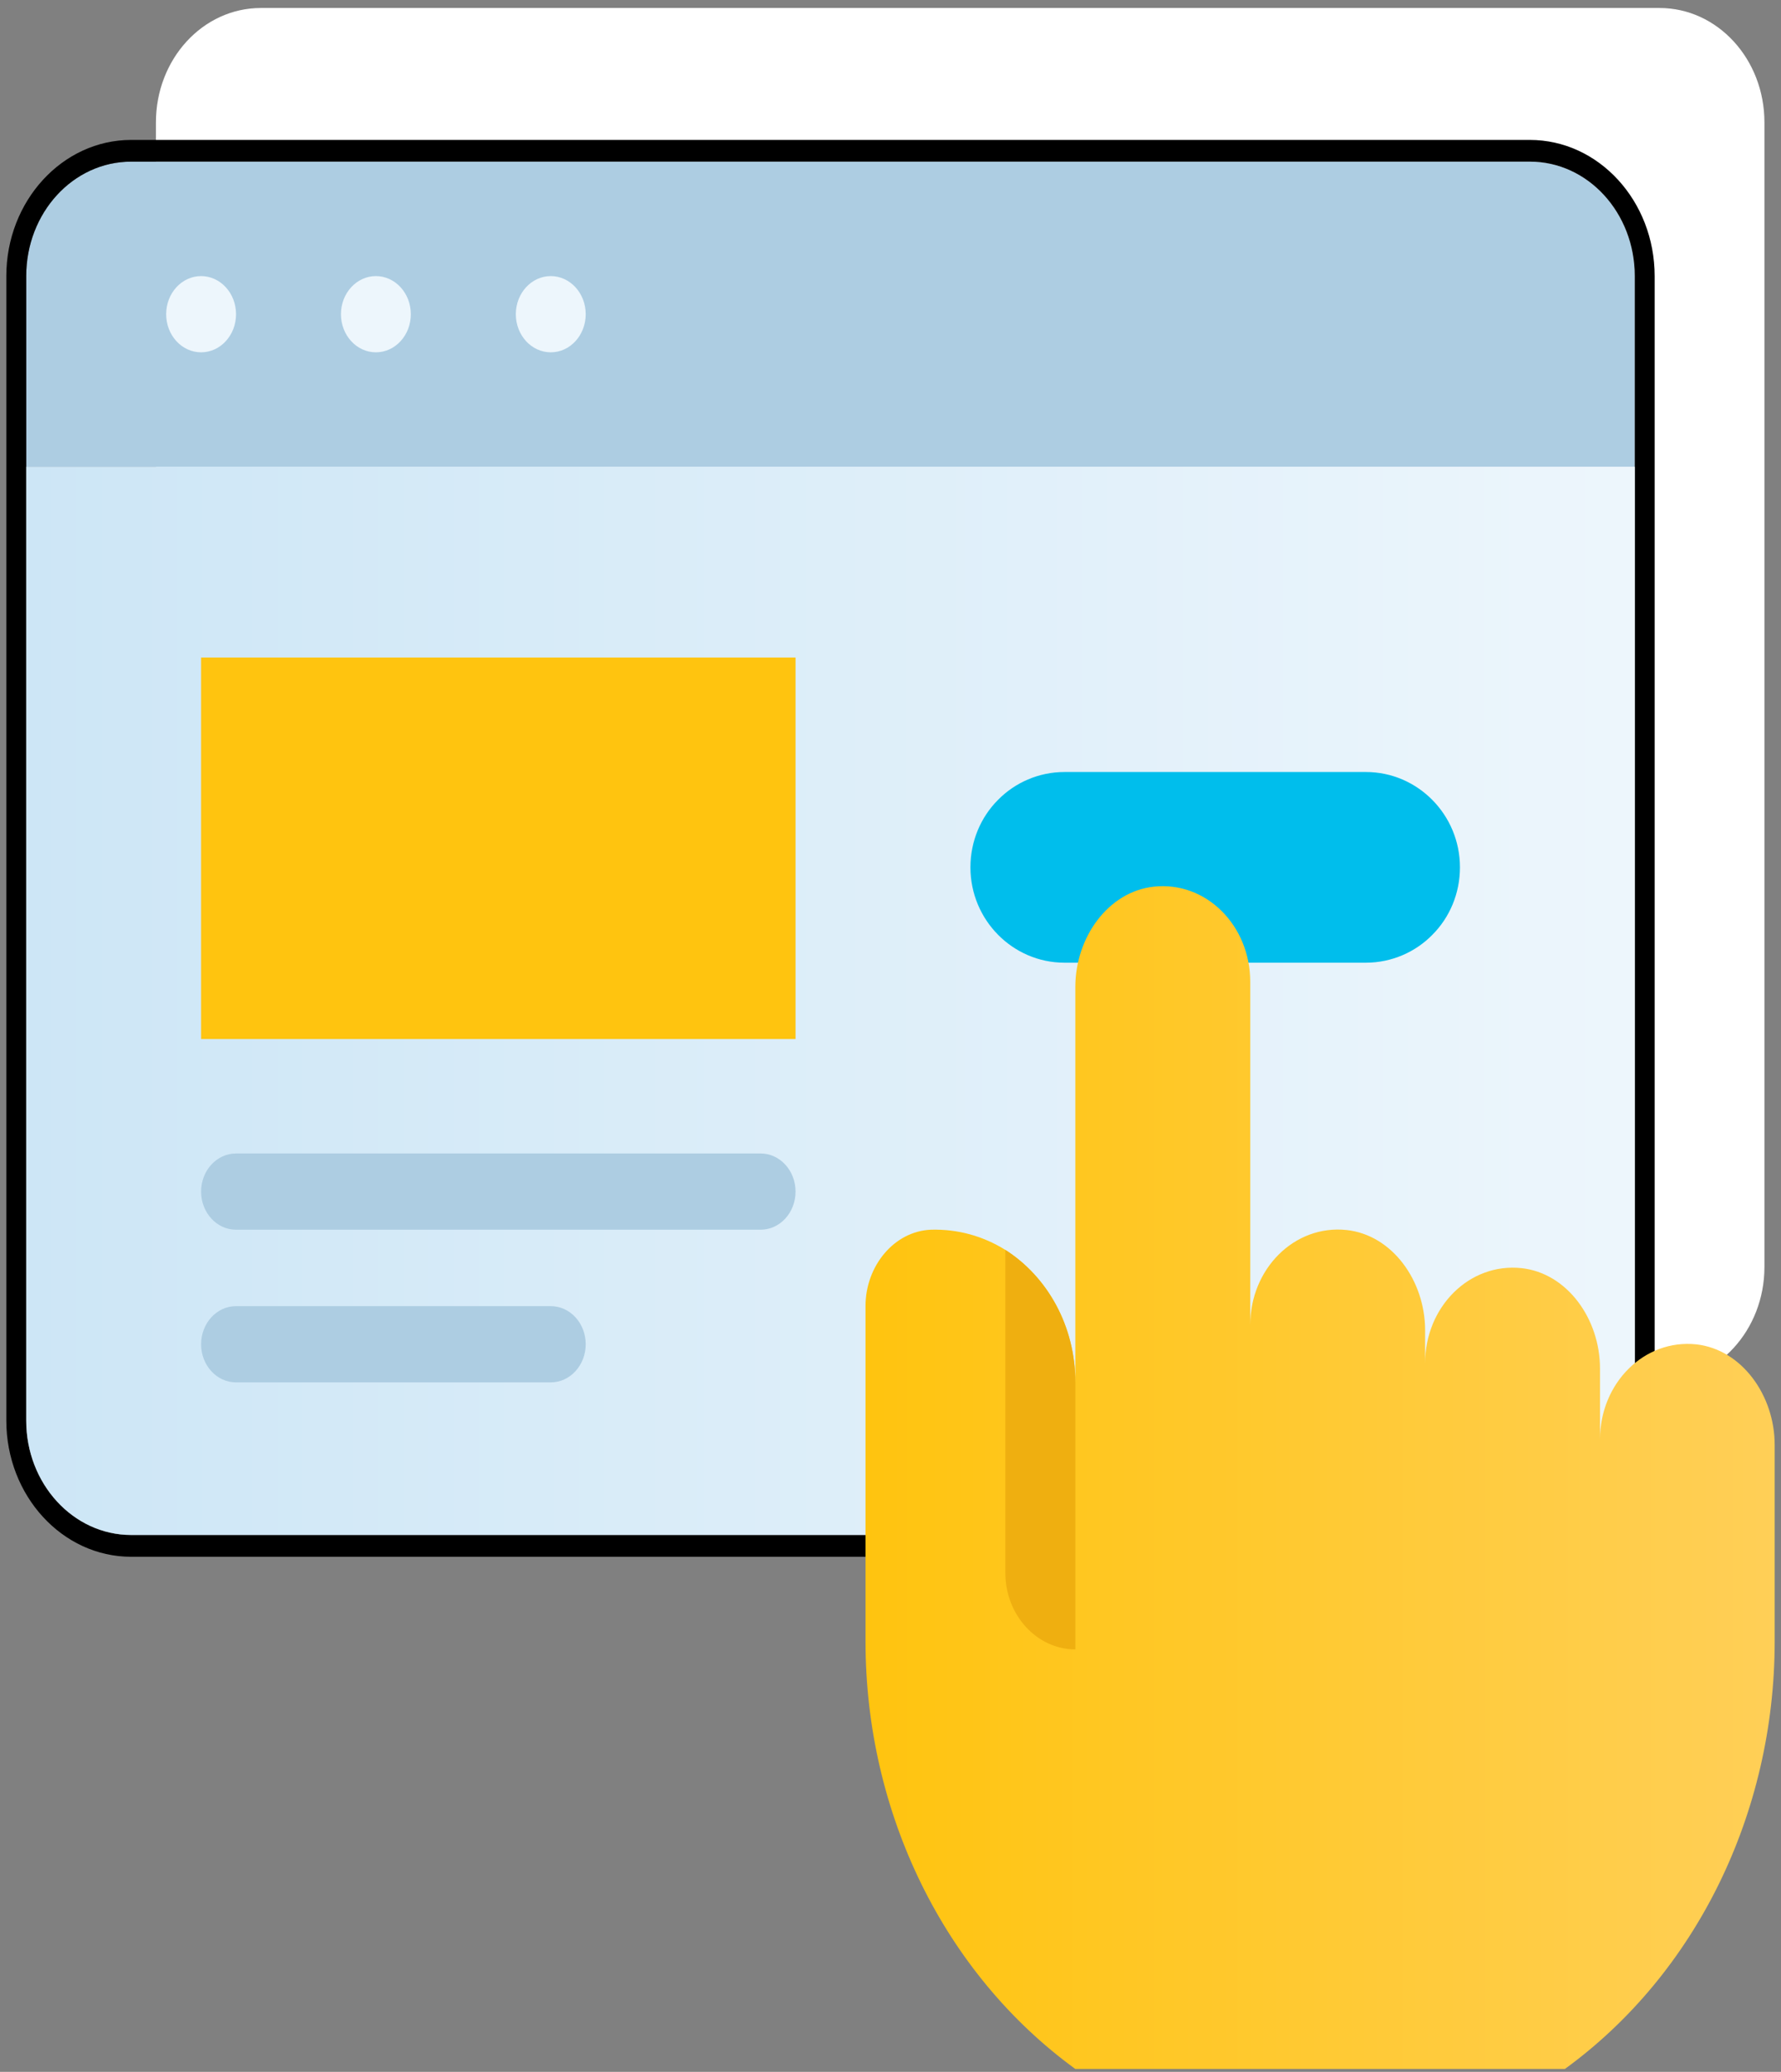 <svg width="141" height="164" viewBox="0 0 141 164" fill="none" xmlns="http://www.w3.org/2000/svg">
<rect x="0" y="0" width="141" height="164" fill="#808080" stroke="none"/>
<path d="M131.383 0.633H20.65C16.056 0.633 12.344 4.681 12.344 9.692V24.794V100.287C12.344 105.289 16.064 109.346 20.65 109.346H131.383C135.969 109.346 139.689 105.289 139.689 100.287V24.786V9.692C139.689 4.681 135.977 0.633 131.383 0.633Z" fill="white"/>
<path d="M129.421 21.854V36.956H2.076V21.854C2.076 16.843 5.788 12.795 10.382 12.795H121.115C125.717 12.795 129.421 16.843 129.421 21.854Z" fill="#ADCDE2"/>
<path d="M15.921 27.888C17.449 27.888 18.687 26.538 18.687 24.872C18.687 23.205 17.449 21.855 15.921 21.855C14.393 21.855 13.155 23.205 13.155 24.872C13.155 26.538 14.393 27.888 15.921 27.888Z" fill="#EDF6FC"/>
<path d="M29.759 27.888C31.287 27.888 32.525 26.538 32.525 24.872C32.525 23.205 31.287 21.855 29.759 21.855C28.231 21.855 26.993 23.205 26.993 24.872C26.993 26.538 28.231 27.888 29.759 27.888Z" fill="#EDF6FC"/>
<path d="M43.604 27.888C45.132 27.888 46.37 26.538 46.37 24.872C46.37 23.205 45.132 21.855 43.604 21.855C42.077 21.855 40.838 23.205 40.838 24.872C40.838 26.538 42.077 27.888 43.604 27.888Z" fill="#EDF6FC"/>
<path d="M121.115 12.795C125.709 12.795 129.421 16.843 129.421 21.855V36.957V112.449C129.421 117.452 125.701 121.509 121.115 121.509H10.382C5.796 121.509 2.076 117.452 2.076 112.449V36.948V21.855C2.076 16.843 5.788 12.795 10.382 12.795H121.115ZM121.115 11.076H10.382C4.937 11.076 0.5 15.915 0.5 21.855V36.957V112.449C0.5 118.389 4.929 123.228 10.382 123.228H121.115C126.56 123.228 130.997 118.389 130.997 112.449V36.948V21.855C130.997 15.907 126.568 11.076 121.115 11.076Z" fill="black"/>
<path d="M129.421 36.948V112.441C129.421 117.443 125.701 121.5 121.115 121.5H10.382C5.796 121.5 2.076 117.443 2.076 112.441V36.948H129.421Z" fill="url(#paint0_linear_3_4109)"/>
<path d="M115.583 68.656C115.583 70.736 114.755 72.644 113.392 74.002C112.06 75.361 110.177 76.203 108.136 76.203H84.274C80.177 76.203 76.828 72.825 76.828 68.656C76.828 66.576 77.655 64.668 79.018 63.31C80.35 61.952 82.233 61.109 84.274 61.109H108.136C112.234 61.109 115.583 64.487 115.583 68.656Z" fill="#00BEEC"/>
<path d="M62.982 52.05H15.921V82.246H62.982V52.05Z" fill="#FFC40F"/>
<path d="M60.216 97.339H18.687C17.158 97.339 15.921 95.989 15.921 94.322C15.921 92.654 17.158 91.305 18.687 91.305H60.216C61.745 91.305 62.982 92.654 62.982 94.322C62.982 95.989 61.745 97.339 60.216 97.339Z" fill="#ADCDE2"/>
<path d="M43.604 109.424H18.687C17.158 109.424 15.921 108.074 15.921 106.407C15.921 104.739 17.158 103.39 18.687 103.39H43.604C45.133 103.39 46.37 104.739 46.37 106.407C46.37 108.066 45.133 109.424 43.604 109.424Z" fill="#ADCDE2"/>
<path d="M140.5 114.375V129.924C140.5 143.513 134.275 156.225 123.888 163.772H85.133C74.755 156.225 68.522 143.513 68.522 129.924V103.381C68.522 100.21 70.791 97.459 73.699 97.339C75.858 97.279 77.852 97.855 79.594 98.938C82.919 101.052 85.133 104.946 85.133 109.415V78.128C85.133 74.2 87.734 70.582 91.335 70.186C95.488 69.731 98.979 73.263 98.979 77.707V104.886C98.979 100.45 102.47 96.918 106.623 97.365C110.224 97.76 112.825 101.379 112.825 105.307V107.903C112.825 103.467 116.316 99.935 120.468 100.382C124.07 100.777 126.67 104.396 126.67 108.324V113.936C126.67 109.501 130.161 105.969 134.314 106.416C137.892 106.828 140.5 110.447 140.5 114.375Z" fill="url(#paint1_linear_3_4109)"/>
<path d="M85.134 109.424V130.56C82.092 130.56 79.594 127.844 79.594 124.517V98.938C82.912 101.061 85.134 104.954 85.134 109.424Z" fill="#EFAF10"/>
<defs>
<linearGradient id="paint0_linear_3_4109" x1="2.079" y1="79.225" x2="129.424" y2="79.225" gradientUnits="userSpaceOnUse">
<stop stop-color="#CDE6F6"/>
<stop offset="1" stop-color="#EDF6FC"/>
</linearGradient>
<linearGradient id="paint1_linear_3_4109" x1="68.519" y1="116.965" x2="140.497" y2="116.965" gradientUnits="userSpaceOnUse">
<stop stop-color="#FFC40F"/>
<stop offset="1" stop-color="#FFCF57"/>
</linearGradient>
</defs>
</svg>
